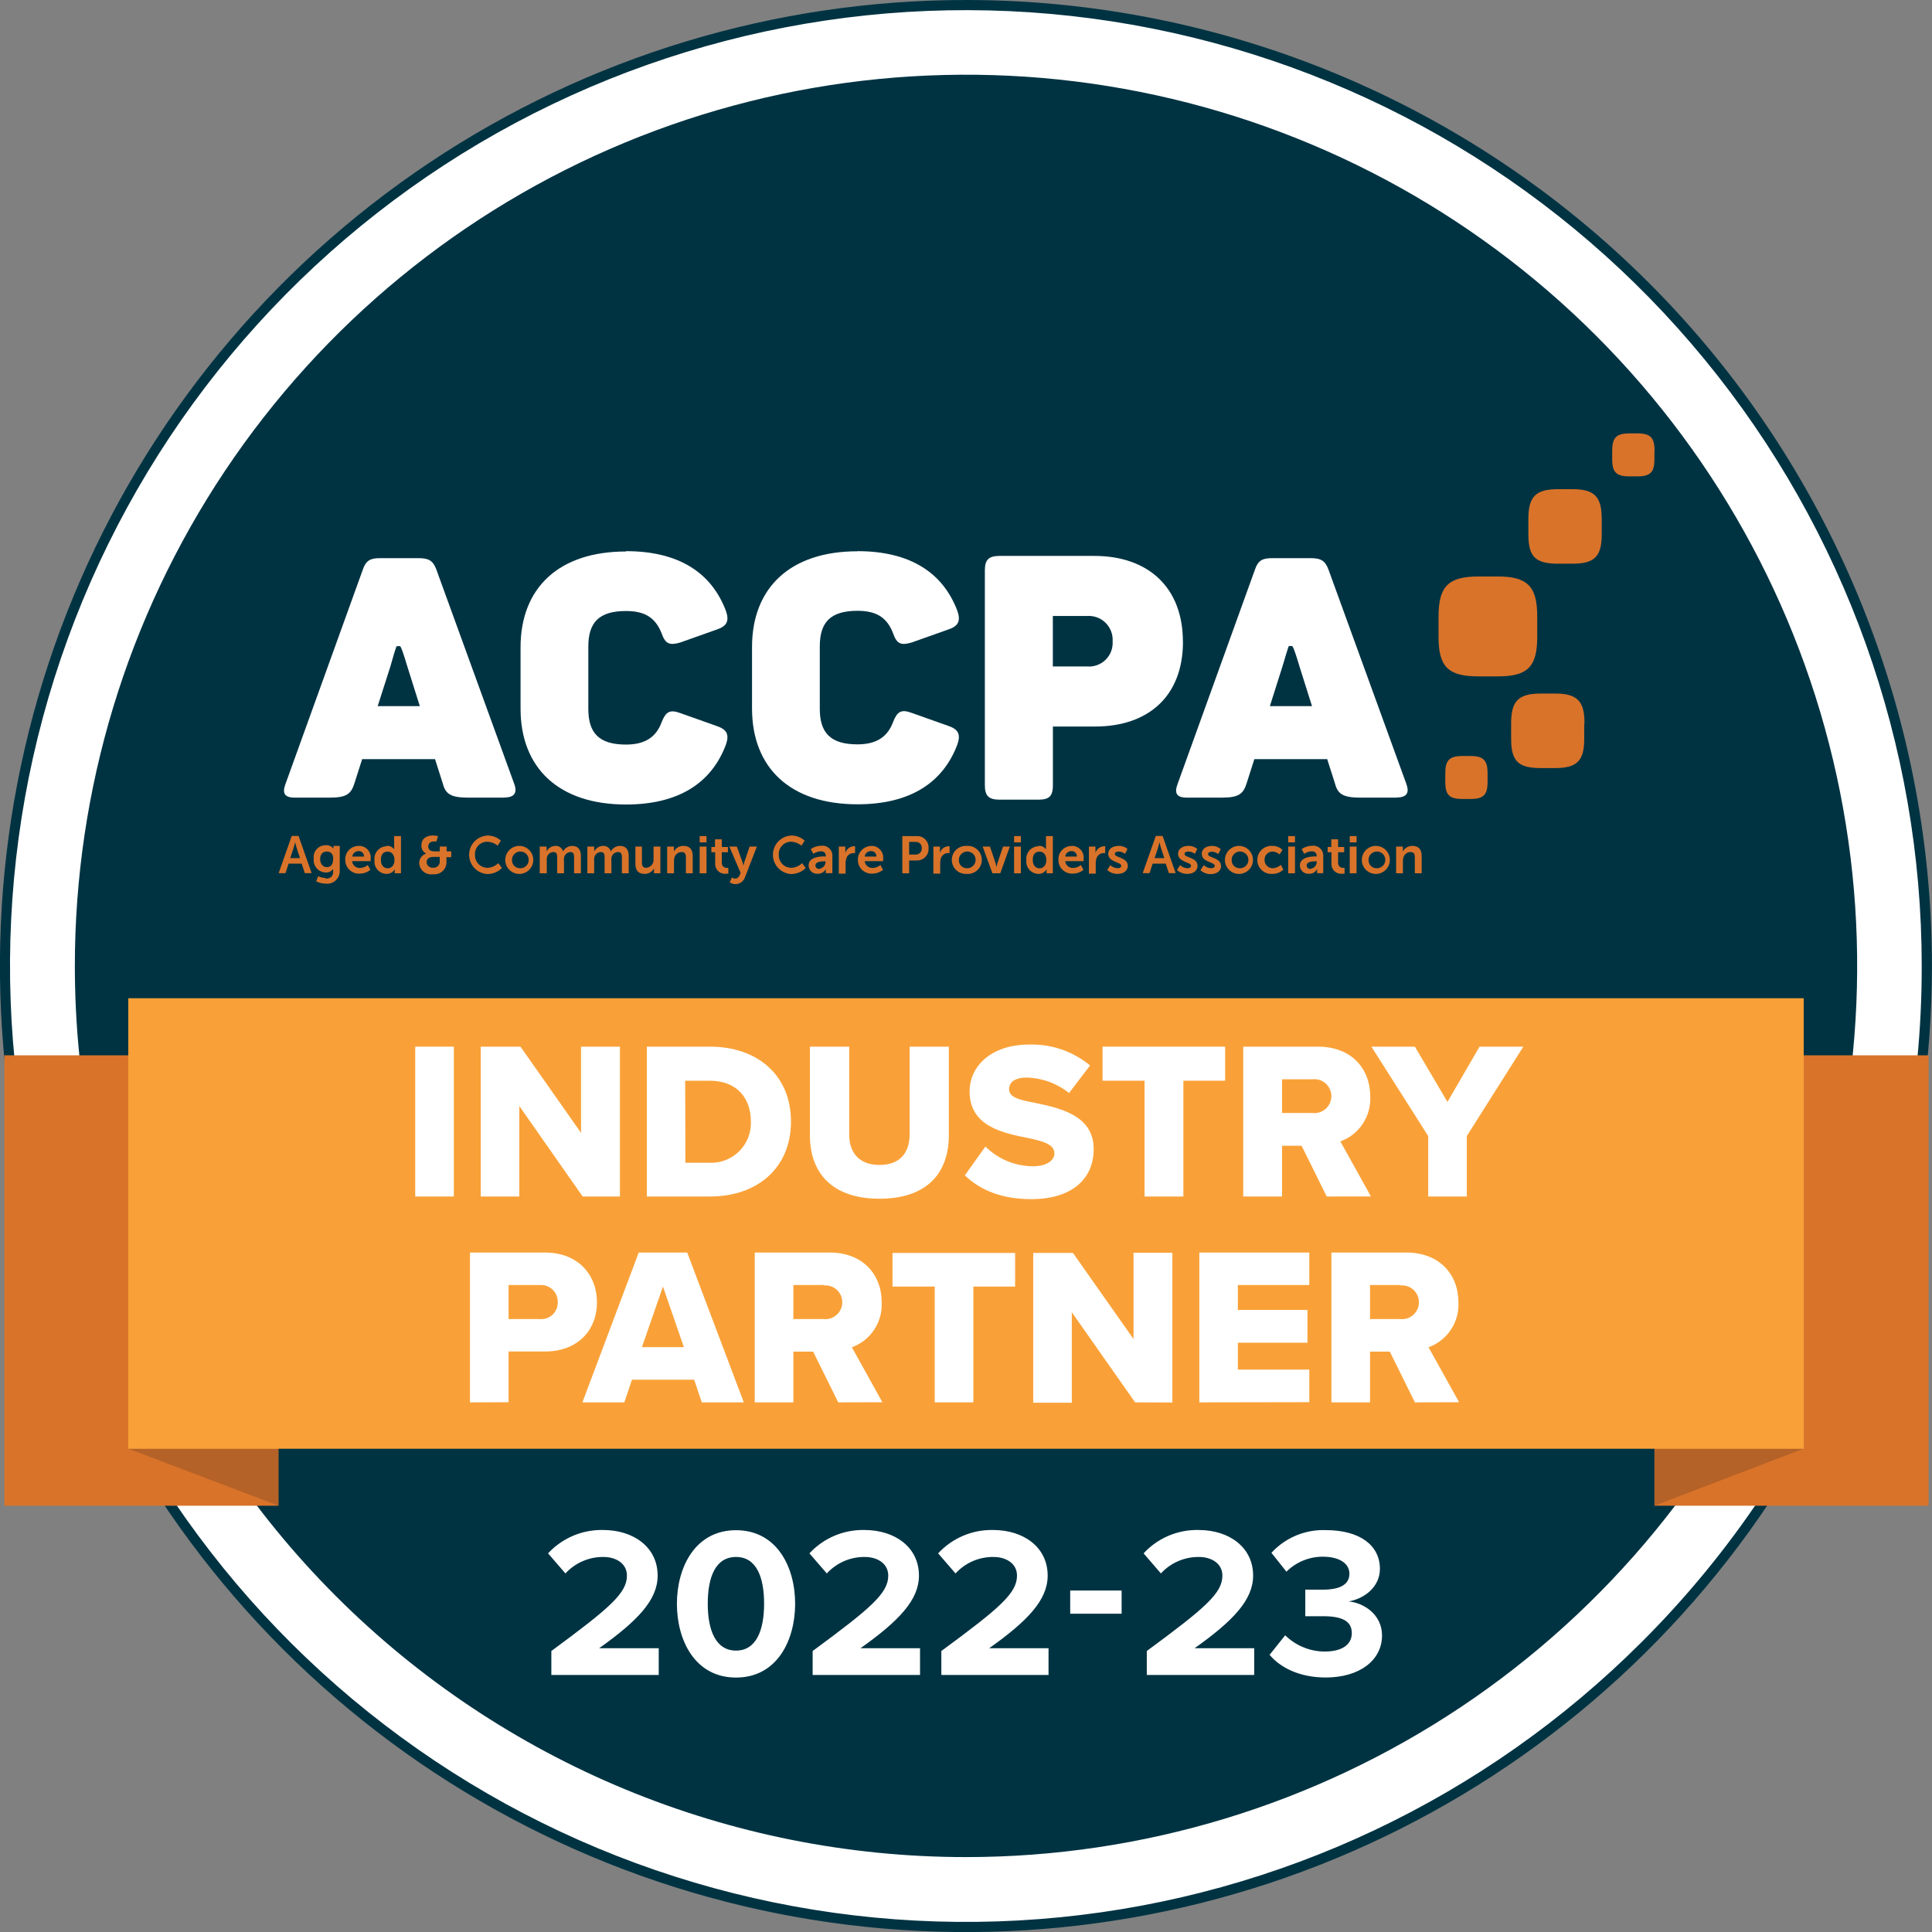 <svg width="93" height="93" viewBox="0 0 93 93" fill="none" xmlns="http://www.w3.org/2000/svg">
<rect x="0" y="0" width="93" height="93" fill="#808080" stroke="none"/>
<path d="M46.5 92.757C55.648 92.757 64.591 90.045 72.198 84.962C79.804 79.879 85.733 72.655 89.234 64.203C92.734 55.751 93.65 46.45 91.866 37.478C90.081 28.505 85.676 20.263 79.207 13.794C72.738 7.325 64.496 2.919 55.524 1.135C46.551 -0.65 37.251 0.266 28.799 3.767C20.348 7.268 13.124 13.197 8.041 20.803C2.959 28.41 0.246 37.353 0.246 46.502C0.246 52.576 1.442 58.591 3.766 64.204C6.09 69.816 9.497 74.915 13.793 79.21C18.088 83.506 23.187 86.913 28.799 89.237C34.411 91.562 40.426 92.758 46.5 92.757Z" fill="white"/>
<path d="M46.5 1.15606e-07C37.303 -0.001 28.312 2.726 20.665 7.835C13.018 12.945 7.057 20.207 3.537 28.704C0.017 37.201 -0.904 46.551 0.89 55.572C2.684 64.592 7.112 72.878 13.615 79.382C20.118 85.886 28.404 90.315 37.424 92.109C46.444 93.904 55.794 92.983 64.291 89.464C72.788 85.944 80.05 79.984 85.16 72.337C90.269 64.69 92.997 55.699 92.997 46.502C92.997 34.169 88.098 22.342 79.378 13.621C70.659 4.901 58.832 0.001 46.5 1.15606e-07ZM79.032 79.035C71.505 86.563 61.601 91.249 51.008 92.293C40.414 93.338 29.785 90.676 20.934 84.763C12.082 78.849 5.555 70.049 2.464 59.862C-0.627 49.675 -0.09 38.731 3.983 28.896C8.056 19.06 15.414 10.942 24.802 5.923C34.19 0.904 45.028 -0.704 55.468 1.373C65.909 3.449 75.307 9.082 82.06 17.311C88.814 25.54 92.505 35.856 92.505 46.502C92.513 52.545 91.327 58.53 89.015 64.113C86.703 69.696 83.31 74.767 79.032 79.035Z" fill="#003342"/>
<path d="M46.5 89.394C54.985 89.394 63.279 86.878 70.334 82.164C77.388 77.45 82.886 70.749 86.133 62.91C89.38 55.071 90.229 46.445 88.573 38.123C86.917 29.802 82.831 22.158 76.831 16.159C70.831 10.159 63.187 6.074 54.865 4.42C46.544 2.765 37.918 3.616 30.08 6.864C22.241 10.111 15.542 15.611 10.829 22.666C6.117 29.722 3.602 38.017 3.603 46.502C3.605 57.878 8.125 68.788 16.17 76.832C24.214 84.875 35.124 89.394 46.5 89.394Z" fill="#003342"/>
<path d="M24.288 38.395H22.534C21.688 38.395 21.445 38.214 21.314 37.713L20.941 36.542H17.433L17.059 37.713C16.899 38.214 16.686 38.395 15.873 38.395H14.181C13.68 38.395 13.581 38.165 13.742 37.739L17.459 27.435C17.62 26.963 17.833 26.868 18.305 26.868H20.154C20.626 26.868 20.839 26.98 21 27.403L24.753 37.732C24.914 38.172 24.753 38.388 24.281 38.388M19.252 31.104H19.098C19.098 31.104 19.098 30.986 18.79 32.087L18.18 33.992H20.209L19.61 32.09C19.282 30.986 19.252 31.107 19.252 31.107" fill="white"/>
<path d="M71.607 37.218V37.647C71.607 38.26 71.407 38.46 70.791 38.46H70.394C69.768 38.46 69.571 38.26 69.571 37.647V37.218C69.571 36.601 69.768 36.392 70.394 36.392H70.791C71.407 36.392 71.607 36.601 71.607 37.218Z" fill="#D9732A"/>
<path d="M79.638 21.689V22.115C79.638 22.731 79.438 22.931 78.822 22.931H78.432C77.806 22.931 77.606 22.731 77.606 22.115V21.689C77.606 21.073 77.806 20.863 78.432 20.863H78.829C79.445 20.863 79.645 21.073 79.645 21.689" fill="#D9732A"/>
<path d="M76.259 34.818V35.559C76.259 36.628 75.914 36.972 74.846 36.972H74.171C73.085 36.972 72.741 36.644 72.741 35.559V34.818C72.741 33.749 73.085 33.386 74.171 33.386H74.859C75.927 33.386 76.272 33.749 76.272 34.818" fill="#D9732A"/>
<path d="M77.101 24.98V25.721C77.101 26.79 76.757 27.134 75.689 27.134H75.003C73.915 27.134 73.571 26.806 73.571 25.721V24.98C73.571 23.911 73.915 23.547 75.003 23.547H75.689C76.757 23.547 77.101 23.911 77.101 24.98Z" fill="#D9732A"/>
<path d="M73.997 29.675V30.658C73.997 32.097 73.535 32.559 72.099 32.559H71.171C69.709 32.559 69.247 32.097 69.247 30.658V29.675C69.247 28.235 69.709 27.75 71.171 27.75H72.099C73.535 27.75 73.997 28.235 73.997 29.675Z" fill="#D9732A"/>
<path d="M30.133 26.531C32.673 26.531 34.253 27.567 34.945 29.412C35.112 29.891 34.994 30.14 34.502 30.304L32.739 30.93C32.227 31.078 32.027 30.996 31.847 30.484C31.552 29.743 31.057 29.412 30.133 29.412C28.821 29.412 28.32 29.973 28.32 31.127V34.126C28.32 35.28 28.831 35.841 30.133 35.841C31.057 35.841 31.585 35.477 31.847 34.769C32.047 34.257 32.244 34.143 32.739 34.323L34.502 34.949C34.994 35.116 35.112 35.362 34.945 35.841C34.253 37.686 32.673 38.726 30.133 38.726C26.887 38.726 25.058 36.962 25.058 34.11V31.16C25.058 28.311 26.887 26.547 30.133 26.547V26.531Z" fill="white"/>
<path d="M41.275 26.531C43.812 26.531 45.395 27.567 46.087 29.412C46.251 29.891 46.136 30.14 45.641 30.304L43.877 30.93C43.366 31.078 43.169 30.996 42.989 30.484C42.701 29.73 42.196 29.402 41.275 29.402C39.964 29.402 39.462 29.963 39.462 31.117V34.117C39.462 35.27 39.973 35.831 41.275 35.831C42.196 35.831 42.724 35.467 42.989 34.759C43.186 34.248 43.383 34.133 43.877 34.313L45.641 34.939C46.136 35.106 46.251 35.352 46.087 35.831C45.395 37.677 43.812 38.716 41.275 38.716C38.029 38.716 36.2 36.952 36.2 34.1V31.15C36.2 28.301 38.029 26.537 41.275 26.537V26.531Z" fill="white"/>
<path d="M67.234 38.395H65.48C64.635 38.395 64.392 38.214 64.261 37.713L63.887 36.542H60.38L60.006 37.713C59.845 38.214 59.632 38.395 58.819 38.395H57.124C56.623 38.395 56.525 38.165 56.685 37.739L60.403 27.435C60.563 26.963 60.776 26.868 61.248 26.868H63.097C63.569 26.868 63.782 26.98 63.943 27.403L67.696 37.732C67.857 38.172 67.713 38.388 67.224 38.388M62.189 31.097H62.042C62.042 31.097 62.058 30.979 61.733 32.081L61.127 33.992H63.156L62.556 32.09C62.228 30.986 62.199 31.107 62.199 31.107" fill="white"/>
<path d="M53.558 30.874C53.569 30.709 53.544 30.544 53.485 30.39C53.427 30.235 53.336 30.096 53.218 29.98C53.1 29.863 52.959 29.774 52.804 29.718C52.649 29.661 52.483 29.639 52.319 29.651H50.68V32.081H52.319C52.483 32.096 52.648 32.075 52.802 32.02C52.957 31.965 53.099 31.878 53.216 31.763C53.334 31.648 53.426 31.509 53.485 31.356C53.544 31.203 53.569 31.038 53.558 30.874ZM56.944 30.891C56.944 33.513 55.276 34.972 52.715 34.972H50.683V37.798C50.683 38.313 50.516 38.493 49.988 38.493H48.12C47.592 38.493 47.408 38.313 47.408 37.798V27.455C47.408 26.944 47.592 26.76 48.12 26.76H52.679C55.259 26.76 56.941 28.265 56.941 30.891H56.944Z" fill="white"/>
<path d="M14.204 40.548C14.204 40.548 14.165 40.725 14.129 40.827L13.971 41.306H14.44L14.283 40.827C14.25 40.725 14.211 40.548 14.211 40.548H14.204ZM14.532 41.571H13.893L13.742 42.03H13.414L14.043 40.24H14.371L15.001 42.03H14.673L14.522 41.571H14.532Z" fill="#D9732A"/>
<path d="M16.043 41.365C16.043 41.07 15.902 40.991 15.716 40.991C15.529 40.991 15.411 41.135 15.411 41.352C15.411 41.568 15.529 41.742 15.739 41.742C15.893 41.742 16.034 41.653 16.034 41.365H16.043ZM15.673 42.296C15.87 42.296 16.037 42.211 16.037 41.968V41.892C16.035 41.87 16.035 41.847 16.037 41.824C15.998 41.882 15.945 41.929 15.882 41.959C15.819 41.99 15.749 42.003 15.68 41.997C15.597 41.996 15.516 41.978 15.442 41.943C15.367 41.909 15.3 41.859 15.246 41.797C15.192 41.736 15.151 41.663 15.126 41.585C15.101 41.506 15.093 41.423 15.103 41.342C15.091 41.26 15.097 41.177 15.12 41.098C15.143 41.019 15.183 40.946 15.238 40.883C15.292 40.821 15.359 40.771 15.434 40.737C15.509 40.703 15.591 40.686 15.673 40.686C15.745 40.68 15.817 40.692 15.884 40.72C15.95 40.749 16.008 40.794 16.053 40.85C16.052 40.839 16.052 40.828 16.053 40.817V40.719H16.355V41.925C16.356 42.012 16.338 42.097 16.304 42.176C16.269 42.255 16.218 42.326 16.154 42.384C16.09 42.442 16.014 42.485 15.931 42.511C15.849 42.537 15.762 42.545 15.676 42.535C15.518 42.534 15.362 42.496 15.221 42.424L15.316 42.178C15.426 42.232 15.547 42.261 15.67 42.263L15.673 42.296Z" fill="#D9732A"/>
<path d="M17.522 41.233C17.524 41.199 17.519 41.164 17.507 41.132C17.495 41.099 17.477 41.069 17.453 41.044C17.429 41.019 17.4 40.999 17.367 40.986C17.335 40.973 17.301 40.967 17.266 40.968C17.191 40.966 17.118 40.992 17.061 41.041C17.004 41.09 16.967 41.159 16.958 41.233H17.522ZM17.273 40.719C17.352 40.717 17.431 40.731 17.504 40.762C17.577 40.792 17.643 40.838 17.697 40.896C17.751 40.954 17.792 41.023 17.817 41.098C17.842 41.173 17.851 41.253 17.843 41.332C17.843 41.368 17.843 41.453 17.843 41.453H16.948C16.957 41.547 17.003 41.634 17.075 41.695C17.147 41.757 17.241 41.787 17.335 41.781C17.47 41.775 17.6 41.725 17.705 41.64L17.83 41.869C17.684 41.989 17.501 42.054 17.312 42.053C17.223 42.058 17.134 42.045 17.05 42.014C16.966 41.983 16.89 41.935 16.825 41.874C16.76 41.813 16.709 41.739 16.674 41.657C16.638 41.575 16.62 41.486 16.62 41.397C16.615 41.309 16.628 41.22 16.659 41.137C16.689 41.054 16.737 40.978 16.799 40.915C16.86 40.851 16.935 40.801 17.017 40.768C17.099 40.735 17.187 40.719 17.276 40.722L17.273 40.719Z" fill="#D9732A"/>
<path d="M18.662 41.797C18.829 41.797 18.99 41.676 18.99 41.391C18.99 41.191 18.882 40.994 18.662 40.994C18.443 40.994 18.334 41.139 18.334 41.394C18.334 41.65 18.469 41.797 18.662 41.797ZM18.603 40.719C18.674 40.711 18.745 40.722 18.811 40.751C18.876 40.78 18.932 40.825 18.974 40.883V40.247H19.302V42.037H19V41.932C18.998 41.904 18.998 41.875 19 41.847C18.959 41.916 18.9 41.974 18.829 42.012C18.758 42.051 18.677 42.07 18.597 42.066C18.515 42.063 18.435 42.044 18.361 42.009C18.288 41.974 18.222 41.924 18.169 41.863C18.115 41.801 18.075 41.729 18.05 41.651C18.026 41.574 18.018 41.492 18.026 41.411C18.016 41.327 18.024 41.243 18.048 41.162C18.073 41.082 18.114 41.008 18.169 40.944C18.224 40.88 18.291 40.829 18.367 40.793C18.443 40.757 18.526 40.737 18.61 40.735L18.603 40.719Z" fill="#D9732A"/>
<path d="M20.839 41.768C20.884 41.774 20.929 41.769 20.971 41.755C21.014 41.741 21.052 41.717 21.084 41.685C21.116 41.653 21.14 41.615 21.154 41.572C21.169 41.53 21.173 41.484 21.167 41.44V41.247H20.862C20.665 41.247 20.534 41.335 20.534 41.509C20.537 41.546 20.547 41.583 20.564 41.617C20.581 41.65 20.604 41.68 20.633 41.704C20.662 41.728 20.695 41.746 20.731 41.757C20.767 41.768 20.805 41.772 20.842 41.768H20.839ZM20.511 41.083C20.439 41.047 20.378 40.991 20.338 40.92C20.298 40.85 20.279 40.77 20.285 40.689C20.285 40.361 20.538 40.217 20.849 40.217C20.929 40.219 21.008 40.23 21.085 40.25L21.006 40.506C20.967 40.502 20.928 40.502 20.888 40.506C20.854 40.501 20.819 40.504 20.786 40.514C20.753 40.523 20.723 40.54 20.696 40.563C20.67 40.586 20.649 40.614 20.635 40.645C20.621 40.676 20.613 40.711 20.613 40.745C20.613 40.847 20.669 40.981 20.885 40.981H21.17V40.748H21.498V40.981H21.721V41.263H21.491V41.476C21.495 41.561 21.481 41.646 21.449 41.725C21.416 41.803 21.367 41.874 21.305 41.932C21.242 41.99 21.168 42.033 21.087 42.059C21.006 42.085 20.92 42.093 20.836 42.083C20.757 42.095 20.676 42.09 20.599 42.069C20.522 42.048 20.45 42.011 20.388 41.96C20.326 41.909 20.276 41.846 20.24 41.775C20.204 41.703 20.184 41.625 20.18 41.545C20.179 41.448 20.207 41.353 20.262 41.274C20.317 41.194 20.395 41.133 20.485 41.099L20.511 41.083Z" fill="#D9732A"/>
<path d="M23.455 40.221C23.697 40.214 23.933 40.302 24.111 40.466L23.953 40.709C23.817 40.591 23.645 40.524 23.465 40.519C23.384 40.517 23.304 40.531 23.229 40.561C23.154 40.592 23.086 40.637 23.029 40.695C22.973 40.753 22.929 40.822 22.901 40.898C22.873 40.974 22.86 41.054 22.865 41.135C22.86 41.217 22.872 41.3 22.9 41.377C22.928 41.455 22.972 41.525 23.028 41.585C23.085 41.645 23.153 41.693 23.229 41.725C23.304 41.758 23.386 41.775 23.468 41.774C23.663 41.767 23.848 41.686 23.986 41.548L24.16 41.784C24.067 41.877 23.958 41.95 23.837 41.999C23.715 42.049 23.586 42.074 23.455 42.073C23.219 42.059 22.997 41.955 22.835 41.783C22.673 41.611 22.582 41.383 22.582 41.147C22.582 40.91 22.673 40.683 22.835 40.51C22.997 40.338 23.219 40.235 23.455 40.221Z" fill="#D9732A"/>
<path d="M25.028 41.794C25.109 41.798 25.189 41.778 25.258 41.736C25.327 41.694 25.381 41.632 25.415 41.559C25.448 41.485 25.459 41.403 25.445 41.324C25.432 41.244 25.395 41.171 25.339 41.112C25.283 41.054 25.211 41.014 25.132 40.997C25.053 40.98 24.971 40.987 24.896 41.018C24.822 41.048 24.758 41.1 24.713 41.167C24.668 41.234 24.644 41.313 24.645 41.394C24.642 41.446 24.65 41.498 24.668 41.547C24.686 41.595 24.714 41.64 24.75 41.677C24.786 41.715 24.829 41.744 24.877 41.764C24.925 41.785 24.977 41.795 25.028 41.794ZM25.028 40.719C25.16 40.725 25.288 40.77 25.394 40.848C25.501 40.926 25.582 41.034 25.628 41.158C25.674 41.282 25.683 41.416 25.654 41.545C25.624 41.674 25.557 41.791 25.462 41.882C25.366 41.973 25.246 42.035 25.116 42.058C24.986 42.081 24.852 42.066 24.73 42.014C24.609 41.962 24.505 41.876 24.432 41.766C24.359 41.656 24.32 41.526 24.32 41.394C24.321 41.303 24.34 41.212 24.376 41.129C24.412 41.045 24.464 40.969 24.531 40.906C24.597 40.843 24.675 40.794 24.76 40.761C24.846 40.729 24.937 40.715 25.028 40.719Z" fill="#D9732A"/>
<path d="M25.982 40.752H26.31V40.899C26.312 40.929 26.312 40.958 26.31 40.988C26.349 40.909 26.408 40.843 26.481 40.796C26.555 40.748 26.639 40.722 26.727 40.719C26.811 40.712 26.895 40.734 26.964 40.783C27.033 40.831 27.082 40.903 27.104 40.984C27.146 40.905 27.209 40.839 27.285 40.792C27.362 40.745 27.45 40.72 27.54 40.719C27.808 40.719 27.962 40.873 27.962 41.211V42.037H27.635V41.27C27.635 41.122 27.608 41.014 27.458 41.014C27.38 41.018 27.306 41.05 27.25 41.103C27.194 41.157 27.158 41.228 27.149 41.306C27.142 41.361 27.142 41.417 27.149 41.473V42.037H26.822V41.27C26.822 41.132 26.799 41.014 26.648 41.014C26.566 41.014 26.488 41.044 26.427 41.098C26.366 41.153 26.328 41.228 26.32 41.309C26.313 41.363 26.313 41.419 26.32 41.473V42.037H25.982V40.752Z" fill="#D9732A"/>
<path d="M28.294 40.752H28.605V40.899C28.605 40.948 28.605 40.988 28.605 40.988C28.644 40.909 28.703 40.842 28.777 40.795C28.851 40.748 28.937 40.721 29.025 40.719C29.109 40.712 29.192 40.735 29.261 40.784C29.33 40.832 29.38 40.903 29.402 40.984C29.444 40.905 29.508 40.838 29.585 40.792C29.662 40.745 29.751 40.72 29.841 40.719C30.11 40.719 30.264 40.873 30.264 41.211V42.037H29.936V41.27C29.936 41.122 29.906 41.014 29.759 41.014C29.678 41.014 29.599 41.043 29.539 41.097C29.478 41.151 29.44 41.225 29.431 41.306C29.424 41.361 29.424 41.417 29.431 41.473V42.037H29.103V41.27C29.103 41.132 29.08 41.014 28.93 41.014C28.848 41.014 28.769 41.044 28.709 41.098C28.648 41.153 28.61 41.228 28.602 41.309C28.595 41.363 28.595 41.419 28.602 41.473V42.037H28.274V40.752H28.294Z" fill="#D9732A"/>
<path d="M30.572 40.752H30.9V41.512C30.9 41.67 30.942 41.775 31.1 41.775C31.152 41.771 31.204 41.757 31.251 41.734C31.298 41.71 31.34 41.677 31.373 41.636C31.407 41.596 31.432 41.548 31.447 41.498C31.462 41.447 31.466 41.394 31.46 41.342V40.752H31.788V42.037H31.48V41.889C31.48 41.84 31.48 41.801 31.48 41.801C31.437 41.882 31.373 41.949 31.294 41.996C31.216 42.043 31.125 42.067 31.034 42.066C30.759 42.066 30.585 41.929 30.585 41.578V40.752H30.572Z" fill="#D9732A"/>
<path d="M32.132 40.752H32.44V40.899C32.44 40.948 32.44 40.988 32.44 40.988C32.484 40.904 32.55 40.835 32.631 40.788C32.712 40.74 32.805 40.716 32.899 40.719C33.184 40.719 33.345 40.87 33.345 41.211V42.037H33.017V41.276C33.017 41.119 32.978 41.014 32.814 41.014C32.735 41.013 32.658 41.039 32.596 41.086C32.533 41.133 32.487 41.2 32.467 41.276C32.45 41.332 32.443 41.389 32.444 41.447V42.037H32.116V40.752H32.132Z" fill="#D9732A"/>
<path d="M33.68 40.752H34.008V42.037H33.68V40.752ZM33.68 40.247H34.008V40.548H33.68V40.263V40.247Z" fill="#D9732A"/>
<path d="M34.41 41.024H34.243V40.771H34.417V40.401H34.745V40.771H35.04V41.024H34.745V41.532C34.743 41.565 34.748 41.599 34.76 41.63C34.772 41.662 34.791 41.69 34.816 41.713C34.84 41.736 34.869 41.754 34.901 41.764C34.933 41.775 34.967 41.778 35 41.775C35.02 41.777 35.04 41.777 35.059 41.775V42.056C35.027 42.059 34.994 42.059 34.961 42.056C34.893 42.066 34.823 42.061 34.757 42.04C34.692 42.02 34.631 41.986 34.58 41.939C34.529 41.893 34.489 41.836 34.462 41.772C34.436 41.709 34.424 41.64 34.427 41.571V41.03L34.41 41.024Z" fill="#D9732A"/>
<path d="M35.237 42.243C35.279 42.273 35.329 42.292 35.381 42.296C35.43 42.294 35.478 42.277 35.518 42.248C35.557 42.219 35.587 42.178 35.604 42.132L35.65 42.017L35.109 40.752H35.469L35.738 41.493C35.758 41.55 35.775 41.608 35.788 41.666C35.799 41.609 35.813 41.552 35.83 41.496L36.083 40.752H36.433L35.86 42.23C35.827 42.327 35.764 42.411 35.68 42.47C35.597 42.529 35.496 42.56 35.394 42.558C35.299 42.557 35.207 42.527 35.129 42.473L35.233 42.233L35.237 42.243Z" fill="#D9732A"/>
<path d="M38.079 40.221C38.321 40.214 38.556 40.302 38.734 40.466L38.577 40.709C38.441 40.591 38.268 40.524 38.089 40.519C38.008 40.517 37.927 40.531 37.852 40.561C37.777 40.592 37.709 40.637 37.653 40.695C37.597 40.753 37.553 40.822 37.525 40.898C37.496 40.974 37.484 41.054 37.489 41.135C37.484 41.217 37.496 41.3 37.524 41.377C37.552 41.455 37.596 41.525 37.652 41.585C37.709 41.645 37.777 41.693 37.852 41.725C37.928 41.758 38.009 41.775 38.092 41.774C38.287 41.767 38.472 41.686 38.61 41.548L38.783 41.784C38.691 41.877 38.581 41.95 38.46 41.999C38.339 42.049 38.209 42.074 38.079 42.073C37.843 42.059 37.621 41.955 37.459 41.783C37.296 41.611 37.206 41.383 37.206 41.147C37.206 40.91 37.296 40.683 37.459 40.51C37.621 40.338 37.843 40.235 38.079 40.221Z" fill="#D9732A"/>
<path d="M39.446 41.817C39.526 41.808 39.6 41.77 39.654 41.709C39.708 41.648 39.738 41.57 39.737 41.489V41.46H39.682C39.518 41.46 39.252 41.483 39.252 41.66C39.252 41.684 39.258 41.708 39.268 41.73C39.278 41.752 39.293 41.771 39.311 41.787C39.329 41.803 39.351 41.814 39.374 41.821C39.397 41.828 39.422 41.83 39.446 41.827V41.817ZM39.691 41.23H39.75V41.204C39.75 41.037 39.645 40.978 39.505 40.978C39.377 40.985 39.255 41.028 39.151 41.102L39.029 40.873C39.177 40.768 39.353 40.712 39.534 40.712C39.605 40.704 39.676 40.711 39.743 40.733C39.811 40.756 39.872 40.793 39.923 40.843C39.975 40.892 40.014 40.952 40.039 41.018C40.064 41.085 40.074 41.156 40.068 41.227V42.03H39.75V41.925C39.748 41.895 39.748 41.864 39.75 41.833C39.714 41.905 39.658 41.964 39.589 42.004C39.52 42.044 39.44 42.064 39.36 42.059C39.305 42.064 39.249 42.057 39.197 42.039C39.144 42.021 39.096 41.992 39.055 41.955C39.014 41.917 38.981 41.872 38.959 41.821C38.936 41.77 38.925 41.715 38.924 41.66C38.924 41.25 39.475 41.224 39.685 41.224L39.691 41.23Z" fill="#D9732A"/>
<path d="M40.386 40.752H40.691V40.971C40.691 41.021 40.691 41.063 40.691 41.063C40.716 40.972 40.769 40.892 40.843 40.833C40.916 40.774 41.007 40.74 41.101 40.735H41.16V41.063C41.135 41.061 41.11 41.061 41.084 41.063C41.004 41.063 40.926 41.09 40.862 41.139C40.799 41.188 40.754 41.257 40.734 41.335C40.713 41.403 40.703 41.474 40.704 41.545V42.053H40.377V40.768L40.386 40.752Z" fill="#D9732A"/>
<path d="M42.186 41.233C42.189 41.199 42.185 41.164 42.173 41.131C42.161 41.098 42.143 41.068 42.118 41.043C42.094 41.018 42.065 40.998 42.033 40.985C42 40.972 41.965 40.966 41.931 40.968C41.855 40.966 41.782 40.992 41.725 41.041C41.668 41.09 41.632 41.159 41.623 41.233H42.186ZM41.941 40.719C42.02 40.717 42.099 40.731 42.172 40.762C42.245 40.792 42.31 40.838 42.364 40.896C42.418 40.954 42.459 41.023 42.485 41.098C42.51 41.173 42.519 41.253 42.511 41.332C42.511 41.368 42.511 41.453 42.511 41.453H41.623C41.633 41.547 41.678 41.633 41.75 41.694C41.822 41.755 41.915 41.786 42.009 41.781C42.145 41.775 42.275 41.725 42.38 41.64L42.504 41.869C42.358 41.989 42.175 42.054 41.986 42.053C41.897 42.058 41.808 42.045 41.724 42.014C41.641 41.983 41.564 41.935 41.499 41.874C41.435 41.813 41.383 41.739 41.348 41.657C41.313 41.575 41.295 41.486 41.295 41.397C41.292 41.31 41.307 41.222 41.339 41.14C41.371 41.059 41.419 40.984 41.48 40.921C41.541 40.858 41.614 40.808 41.695 40.774C41.776 40.74 41.863 40.722 41.95 40.722L41.941 40.719Z" fill="#D9732A"/>
<path d="M44.068 41.135C44.109 41.138 44.15 41.132 44.188 41.118C44.227 41.103 44.261 41.081 44.29 41.051C44.319 41.022 44.341 40.987 44.355 40.948C44.368 40.909 44.373 40.868 44.369 40.827C44.373 40.787 44.367 40.747 44.354 40.709C44.34 40.672 44.319 40.637 44.291 40.609C44.263 40.58 44.229 40.558 44.192 40.544C44.154 40.529 44.114 40.523 44.074 40.526H43.763V41.135H44.068ZM43.438 40.247H44.13C44.206 40.243 44.283 40.256 44.354 40.284C44.425 40.312 44.49 40.355 44.543 40.41C44.597 40.465 44.638 40.53 44.665 40.602C44.691 40.674 44.702 40.751 44.697 40.827C44.703 40.904 44.692 40.982 44.666 41.054C44.64 41.127 44.598 41.194 44.545 41.249C44.492 41.305 44.427 41.349 44.356 41.379C44.284 41.408 44.207 41.422 44.13 41.42H43.763V42.037H43.435V40.247H43.438Z" fill="#D9732A"/>
<path d="M44.937 40.752H45.245V40.971C45.247 41.002 45.247 41.032 45.245 41.063C45.269 40.972 45.321 40.891 45.394 40.832C45.467 40.773 45.557 40.739 45.651 40.735C45.671 40.733 45.691 40.733 45.71 40.735V41.063C45.685 41.061 45.66 41.061 45.635 41.063C45.554 41.063 45.476 41.089 45.413 41.139C45.349 41.188 45.304 41.257 45.284 41.335C45.265 41.403 45.256 41.474 45.258 41.545V42.053H44.93V40.768L44.937 40.752Z" fill="#D9732A"/>
<path d="M46.54 41.794C46.62 41.798 46.7 41.778 46.769 41.736C46.838 41.694 46.893 41.632 46.926 41.559C46.96 41.485 46.97 41.403 46.957 41.324C46.943 41.244 46.906 41.171 46.85 41.112C46.794 41.054 46.722 41.014 46.644 40.997C46.565 40.98 46.482 40.987 46.408 41.018C46.333 41.048 46.269 41.1 46.224 41.167C46.179 41.234 46.156 41.313 46.156 41.394C46.154 41.446 46.161 41.498 46.179 41.547C46.198 41.595 46.225 41.64 46.261 41.677C46.297 41.715 46.341 41.744 46.389 41.764C46.436 41.785 46.488 41.795 46.54 41.794ZM46.54 40.719C46.632 40.712 46.725 40.725 46.812 40.756C46.9 40.787 46.98 40.836 47.047 40.899C47.115 40.962 47.169 41.038 47.206 41.123C47.243 41.208 47.262 41.3 47.262 41.393C47.262 41.485 47.243 41.577 47.206 41.662C47.169 41.747 47.115 41.823 47.047 41.886C46.98 41.95 46.9 41.998 46.812 42.029C46.725 42.06 46.632 42.073 46.54 42.066C46.447 42.073 46.355 42.06 46.267 42.029C46.18 41.998 46.1 41.95 46.032 41.886C45.964 41.823 45.91 41.747 45.873 41.662C45.836 41.577 45.817 41.485 45.817 41.393C45.817 41.3 45.836 41.208 45.873 41.123C45.91 41.038 45.964 40.962 46.032 40.899C46.1 40.836 46.18 40.787 46.267 40.756C46.355 40.725 46.447 40.712 46.54 40.719Z" fill="#D9732A"/>
<path d="M47.326 40.752H47.654L47.923 41.548C47.949 41.624 47.965 41.742 47.969 41.742C47.969 41.742 47.992 41.624 48.015 41.548L48.283 40.752H48.611L48.149 42.037H47.772L47.303 40.752H47.326Z" fill="#D9732A"/>
<path d="M48.815 40.752H49.142V42.037H48.815V40.752ZM48.815 40.247H49.142V40.548H48.815V40.263V40.247Z" fill="#D9732A"/>
<path d="M50.041 41.797C50.208 41.797 50.368 41.676 50.368 41.391C50.368 41.191 50.264 40.994 50.041 40.994C49.818 40.994 49.713 41.139 49.713 41.394C49.713 41.65 49.844 41.797 50.041 41.797ZM49.982 40.719C50.052 40.711 50.124 40.722 50.189 40.751C50.254 40.78 50.31 40.825 50.352 40.883C50.352 40.883 50.352 40.85 50.352 40.811V40.247H50.68V42.037H50.378V41.932C50.376 41.904 50.376 41.875 50.378 41.847C50.337 41.916 50.278 41.974 50.207 42.012C50.136 42.051 50.056 42.07 49.975 42.066C49.894 42.063 49.814 42.044 49.74 42.009C49.666 41.974 49.601 41.924 49.547 41.863C49.494 41.801 49.453 41.729 49.429 41.651C49.404 41.574 49.396 41.492 49.405 41.411C49.395 41.327 49.402 41.243 49.427 41.162C49.451 41.082 49.492 41.008 49.547 40.944C49.602 40.88 49.67 40.829 49.746 40.793C49.822 40.757 49.904 40.737 49.988 40.735L49.982 40.719Z" fill="#D9732A"/>
<path d="M51.837 41.233C51.84 41.199 51.835 41.164 51.824 41.132C51.812 41.099 51.794 41.069 51.77 41.044C51.746 41.019 51.717 40.999 51.685 40.986C51.653 40.973 51.619 40.967 51.584 40.968C51.509 40.965 51.435 40.991 51.378 41.04C51.321 41.089 51.285 41.158 51.276 41.233H51.837ZM51.591 40.719C51.67 40.717 51.749 40.731 51.822 40.762C51.895 40.792 51.961 40.838 52.015 40.896C52.069 40.954 52.11 41.023 52.135 41.098C52.16 41.173 52.169 41.253 52.161 41.332C52.161 41.368 52.161 41.453 52.161 41.453H51.276C51.285 41.547 51.331 41.633 51.402 41.694C51.474 41.755 51.566 41.786 51.66 41.781C51.795 41.775 51.925 41.725 52.03 41.64L52.155 41.869C52.009 41.989 51.826 42.054 51.637 42.053C51.548 42.057 51.459 42.044 51.376 42.013C51.293 41.982 51.216 41.934 51.152 41.873C51.088 41.812 51.036 41.738 51.001 41.656C50.966 41.574 50.948 41.486 50.949 41.397C50.943 41.309 50.956 41.22 50.987 41.137C51.017 41.054 51.065 40.978 51.127 40.915C51.189 40.851 51.263 40.801 51.345 40.768C51.427 40.735 51.516 40.719 51.604 40.722L51.591 40.719Z" fill="#D9732A"/>
<path d="M52.427 40.752H52.732V40.971C52.732 41.021 52.732 41.063 52.732 41.063C52.757 40.972 52.81 40.892 52.883 40.833C52.957 40.774 53.047 40.74 53.142 40.735H53.2V41.063C53.175 41.061 53.15 41.061 53.125 41.063C53.045 41.063 52.966 41.09 52.903 41.139C52.839 41.188 52.794 41.257 52.774 41.335C52.754 41.403 52.744 41.474 52.745 41.545V42.053H52.417V40.768L52.427 40.752Z" fill="#D9732A"/>
<path d="M53.453 41.653C53.549 41.74 53.674 41.79 53.804 41.794C53.895 41.794 53.974 41.755 53.974 41.679C53.974 41.486 53.348 41.512 53.348 41.099C53.348 40.86 53.564 40.719 53.84 40.719C53.998 40.71 54.153 40.763 54.272 40.866L54.154 41.102C54.062 41.027 53.946 40.988 53.827 40.991C53.745 40.991 53.663 41.027 53.663 41.109C53.663 41.289 54.289 41.266 54.289 41.683C54.289 41.896 54.102 42.066 53.797 42.066C53.613 42.07 53.435 42.003 53.299 41.879L53.443 41.653H53.453Z" fill="#D9732A"/>
<path d="M55.813 40.548C55.813 40.548 55.771 40.725 55.738 40.827L55.577 41.306H56.046L55.889 40.827C55.856 40.725 55.816 40.548 55.816 40.548H55.813ZM56.141 41.571H55.485L55.335 42.03H55.007L55.636 40.24H55.964L56.593 42.03H56.266L56.115 41.571H56.141Z" fill="#D9732A"/>
<path d="M56.813 41.653C56.91 41.74 57.034 41.79 57.164 41.794C57.256 41.794 57.334 41.755 57.334 41.679C57.334 41.486 56.708 41.512 56.708 41.099C56.708 40.86 56.925 40.719 57.2 40.719C57.358 40.71 57.513 40.763 57.633 40.866L57.515 41.102C57.423 41.026 57.306 40.987 57.187 40.991C57.102 40.991 57.02 41.027 57.02 41.109C57.02 41.289 57.646 41.266 57.646 41.683C57.646 41.896 57.459 42.066 57.154 42.066C56.97 42.069 56.792 42.002 56.656 41.879L56.8 41.653H56.813Z" fill="#D9732A"/>
<path d="M57.954 41.653C58.05 41.741 58.174 41.791 58.305 41.794C58.396 41.794 58.475 41.755 58.475 41.679C58.475 41.486 57.849 41.512 57.849 41.099C57.849 40.86 58.062 40.719 58.341 40.719C58.496 40.716 58.648 40.772 58.764 40.876L58.642 41.112C58.55 41.036 58.434 40.996 58.314 41.001C58.232 41.001 58.151 41.037 58.151 41.119C58.151 41.299 58.777 41.276 58.777 41.693C58.777 41.906 58.59 42.076 58.285 42.076C58.101 42.08 57.923 42.013 57.787 41.889L57.931 41.663L57.954 41.653Z" fill="#D9732A"/>
<path d="M59.672 41.794C59.752 41.798 59.832 41.778 59.901 41.736C59.97 41.694 60.025 41.632 60.058 41.559C60.092 41.485 60.102 41.403 60.089 41.324C60.075 41.244 60.038 41.171 59.982 41.112C59.926 41.054 59.854 41.014 59.775 40.997C59.696 40.98 59.614 40.987 59.539 41.018C59.465 41.048 59.401 41.1 59.356 41.167C59.311 41.234 59.287 41.313 59.288 41.394C59.285 41.446 59.293 41.498 59.311 41.547C59.329 41.595 59.357 41.64 59.393 41.677C59.429 41.715 59.472 41.744 59.52 41.764C59.568 41.785 59.62 41.795 59.672 41.794ZM59.672 40.719C59.803 40.725 59.931 40.77 60.037 40.848C60.144 40.926 60.225 41.034 60.272 41.158C60.318 41.282 60.326 41.416 60.297 41.545C60.267 41.674 60.2 41.791 60.105 41.882C60.009 41.973 59.889 42.035 59.759 42.058C59.629 42.081 59.495 42.066 59.373 42.014C59.252 41.962 59.148 41.876 59.075 41.766C59.002 41.656 58.964 41.526 58.963 41.394C58.964 41.303 58.983 41.212 59.019 41.129C59.055 41.045 59.108 40.969 59.174 40.906C59.24 40.843 59.318 40.794 59.404 40.761C59.489 40.729 59.58 40.715 59.672 40.719Z" fill="#D9732A"/>
<path d="M61.239 40.719C61.33 40.715 61.421 40.73 61.507 40.763C61.592 40.797 61.669 40.847 61.734 40.912L61.593 41.132C61.504 41.046 61.388 40.996 61.265 40.991C61.212 40.99 61.16 40.999 61.111 41.019C61.062 41.038 61.018 41.068 60.981 41.105C60.944 41.143 60.916 41.188 60.897 41.237C60.878 41.286 60.869 41.338 60.872 41.391C60.87 41.444 60.88 41.497 60.9 41.547C60.919 41.596 60.949 41.641 60.987 41.679C61.024 41.717 61.069 41.746 61.119 41.766C61.168 41.786 61.221 41.795 61.275 41.794C61.416 41.787 61.55 41.729 61.652 41.63L61.776 41.856C61.706 41.925 61.623 41.979 61.532 42.015C61.441 42.051 61.343 42.069 61.245 42.066C61.153 42.073 61.06 42.06 60.973 42.029C60.885 41.998 60.805 41.95 60.738 41.886C60.67 41.823 60.616 41.747 60.579 41.662C60.542 41.577 60.523 41.485 60.523 41.393C60.523 41.3 60.542 41.208 60.579 41.123C60.616 41.038 60.67 40.962 60.738 40.899C60.805 40.836 60.885 40.787 60.973 40.756C61.06 40.725 61.153 40.712 61.245 40.719H61.239Z" fill="#D9732A"/>
<path d="M62.009 40.752H62.337V42.037H62.009V40.752ZM62.009 40.247H62.337V40.548H62.009V40.263V40.247Z" fill="#D9732A"/>
<path d="M63.091 41.817C63.171 41.808 63.246 41.77 63.3 41.709C63.353 41.648 63.383 41.57 63.382 41.489V41.46H63.327C63.163 41.46 62.897 41.483 62.897 41.66C62.898 41.684 62.903 41.708 62.913 41.73C62.923 41.752 62.938 41.771 62.956 41.787C62.975 41.803 62.996 41.814 63.019 41.821C63.042 41.828 63.067 41.83 63.091 41.827V41.817ZM63.337 41.23H63.379V41.204C63.379 41.037 63.274 40.978 63.13 40.978C63.004 40.986 62.882 41.029 62.779 41.102L62.658 40.873C62.805 40.768 62.982 40.712 63.163 40.712C63.233 40.704 63.305 40.711 63.372 40.733C63.44 40.756 63.501 40.793 63.552 40.843C63.603 40.892 63.643 40.952 63.668 41.018C63.693 41.085 63.703 41.156 63.697 41.227V42.03H63.402V41.925C63.402 41.873 63.402 41.833 63.402 41.833C63.365 41.905 63.309 41.965 63.239 42.005C63.169 42.045 63.089 42.064 63.009 42.059C62.953 42.064 62.898 42.057 62.845 42.039C62.793 42.021 62.744 41.992 62.703 41.955C62.663 41.917 62.63 41.872 62.607 41.821C62.585 41.77 62.573 41.715 62.573 41.66C62.573 41.25 63.127 41.224 63.337 41.224V41.23Z" fill="#D9732A"/>
<path d="M64.077 41.024H63.91V40.771H64.084V40.401H64.412V40.771H64.704V41.024H64.412V41.532C64.41 41.565 64.415 41.598 64.427 41.63C64.439 41.66 64.458 41.688 64.482 41.712C64.506 41.735 64.534 41.752 64.566 41.763C64.597 41.774 64.631 41.778 64.664 41.775C64.684 41.777 64.704 41.777 64.723 41.775V42.056C64.69 42.059 64.657 42.059 64.625 42.056C64.557 42.066 64.487 42.061 64.421 42.04C64.355 42.02 64.295 41.986 64.244 41.939C64.193 41.893 64.152 41.836 64.126 41.772C64.1 41.709 64.087 41.64 64.091 41.571V41.03L64.077 41.024Z" fill="#D9732A"/>
<path d="M64.972 40.752H65.3V42.037H64.972V40.752ZM64.972 40.247H65.3V40.548H64.972V40.263V40.247Z" fill="#D9732A"/>
<path d="M66.261 41.794C66.341 41.798 66.421 41.778 66.49 41.736C66.559 41.694 66.614 41.632 66.647 41.559C66.681 41.485 66.692 41.403 66.678 41.324C66.664 41.244 66.627 41.171 66.572 41.112C66.516 41.054 66.444 41.014 66.365 40.997C66.286 40.98 66.204 40.987 66.129 41.018C66.054 41.048 65.99 41.1 65.945 41.167C65.9 41.234 65.877 41.313 65.877 41.394C65.875 41.446 65.882 41.498 65.901 41.547C65.919 41.595 65.947 41.64 65.983 41.677C66.019 41.715 66.062 41.744 66.11 41.764C66.157 41.785 66.209 41.795 66.261 41.794ZM66.261 40.719C66.393 40.725 66.52 40.77 66.627 40.848C66.733 40.926 66.815 41.034 66.861 41.158C66.907 41.282 66.916 41.416 66.886 41.545C66.856 41.674 66.79 41.791 66.694 41.882C66.599 41.973 66.478 42.035 66.348 42.058C66.218 42.081 66.084 42.066 65.963 42.014C65.841 41.962 65.737 41.876 65.665 41.766C65.592 41.656 65.553 41.526 65.553 41.394C65.553 41.303 65.572 41.212 65.608 41.129C65.644 41.045 65.697 40.969 65.763 40.906C65.829 40.843 65.907 40.794 65.993 40.761C66.078 40.729 66.169 40.715 66.261 40.719Z" fill="#D9732A"/>
<path d="M67.224 40.752H67.529V40.899C67.529 40.948 67.529 40.988 67.529 40.988C67.573 40.904 67.639 40.835 67.72 40.788C67.801 40.74 67.894 40.716 67.988 40.719C68.273 40.719 68.434 40.87 68.434 41.211V42.037H68.106V41.276C68.106 41.119 68.067 41.014 67.903 41.014C67.824 41.013 67.747 41.039 67.684 41.086C67.622 41.133 67.576 41.2 67.555 41.276C67.539 41.332 67.531 41.389 67.532 41.447V42.037H67.205V40.752H67.224Z" fill="#D9732A"/>
<path d="M31.709 80.628V79.34H28.841C30.686 78.028 31.657 77.019 31.657 75.845C31.657 74.472 30.49 73.649 29.034 73.649C28.538 73.638 28.045 73.732 27.588 73.926C27.13 74.12 26.72 74.409 26.382 74.773L27.218 75.74C27.451 75.486 27.735 75.284 28.052 75.148C28.368 75.011 28.709 74.943 29.054 74.947C29.631 74.947 30.178 75.245 30.178 75.845C30.178 76.691 29.352 77.402 26.54 79.474V80.628H31.709ZM32.584 77.196C32.584 78.969 33.46 80.752 35.43 80.752C37.4 80.752 38.275 78.969 38.275 77.196C38.275 75.422 37.39 73.659 35.43 73.659C33.47 73.659 32.584 75.432 32.584 77.206V77.196ZM36.781 77.196C36.781 78.464 36.41 79.454 35.43 79.454C34.45 79.454 34.069 78.471 34.069 77.196C34.069 75.92 34.44 74.947 35.43 74.947C36.42 74.947 36.781 75.93 36.781 77.196ZM44.287 80.628V79.34H41.422C43.268 78.028 44.235 77.019 44.235 75.845C44.235 74.472 43.071 73.649 41.612 73.649C41.117 73.638 40.624 73.732 40.167 73.926C39.711 74.12 39.3 74.409 38.964 74.773L39.8 75.74C40.032 75.486 40.315 75.285 40.631 75.148C40.947 75.011 41.288 74.943 41.632 74.947C42.212 74.947 42.757 75.245 42.757 75.845C42.757 76.691 41.934 77.402 39.118 79.474V80.628H44.287ZM50.473 80.628V79.34H47.618C49.464 78.028 50.431 77.019 50.431 75.845C50.431 74.472 49.267 73.649 47.808 73.649C47.312 73.638 46.819 73.732 46.363 73.926C45.906 74.12 45.496 74.409 45.159 74.773L45.995 75.74C46.228 75.486 46.512 75.284 46.828 75.147C47.145 75.011 47.486 74.942 47.831 74.947C48.408 74.947 48.955 75.245 48.955 75.845C48.955 76.691 48.129 77.402 45.313 79.474V80.628H50.473ZM53.991 77.678V76.563H51.516V77.678H53.991ZM60.373 80.628V79.34H57.505C59.35 78.028 60.321 77.019 60.321 75.845C60.321 74.472 59.157 73.649 57.698 73.649C57.202 73.637 56.709 73.732 56.253 73.925C55.796 74.119 55.386 74.408 55.049 74.773L55.882 75.74C56.115 75.486 56.399 75.284 56.715 75.148C57.032 75.011 57.373 74.943 57.718 74.947C58.295 74.947 58.842 75.245 58.842 75.845C58.842 76.691 58.016 77.402 55.203 79.474V80.628H60.373ZM61.104 79.644C61.609 80.264 62.546 80.749 63.815 80.749C65.454 80.749 66.526 79.913 66.526 78.727C66.526 77.697 65.621 77.15 64.92 77.088C65.684 76.953 66.424 76.386 66.424 75.52C66.424 74.376 65.441 73.655 63.825 73.655C63.335 73.636 62.846 73.724 62.394 73.912C61.941 74.101 61.534 74.386 61.202 74.747L61.924 75.655C62.39 75.192 63.02 74.933 63.677 74.934C64.399 74.934 64.956 75.212 64.956 75.757C64.956 76.301 64.451 76.52 63.687 76.52C63.422 76.52 62.956 76.52 62.832 76.52V77.799C62.937 77.799 63.399 77.799 63.687 77.799C64.648 77.799 65.071 78.058 65.071 78.612C65.071 79.166 64.605 79.5 63.759 79.5C63.05 79.495 62.37 79.214 61.865 78.717L61.101 79.674L61.104 79.644Z" fill="white"/>
<path d="M92.836 50.799H79.639V72.481H92.836V50.799Z" fill="#D9732A"/>
<g style="mix-blend-mode:multiply" opacity="0.2">
<path d="M79.639 72.481V69.734H86.821L79.639 72.481Z" fill="#231F20"/>
</g>
<path d="M0.21 50.799V72.481H13.408V50.799H0.21Z" fill="#D9732A"/>
<g style="mix-blend-mode:multiply" opacity="0.2">
<path d="M13.408 72.481L6.176 69.734H13.408V72.481Z" fill="#231F20"/>
</g>
<path d="M86.824 48.052H6.176V69.738H86.824V48.052Z" fill="#F9A138"/>
<path d="M19.987 57.595V50.383H21.846V57.595H19.987Z" fill="white"/>
<path d="M28.047 57.595L24.999 53.242V57.595H23.14V50.383H25.055L27.969 54.533V50.383H29.841V57.595H28.047Z" fill="white"/>
<path d="M31.136 57.595V50.383H34.178C36.446 50.383 38.075 51.743 38.075 53.989C38.075 56.235 36.436 57.595 34.188 57.595H31.136ZM32.994 55.972H34.178C34.44 55.98 34.7 55.934 34.944 55.837C35.187 55.74 35.407 55.594 35.592 55.408C35.776 55.222 35.921 55 36.016 54.756C36.111 54.512 36.155 54.251 36.145 53.989C36.145 52.874 35.489 52.022 34.158 52.022H32.981L32.994 55.972Z" fill="white"/>
<path d="M38.987 50.383H40.878V54.609C40.878 55.461 41.331 56.077 42.337 56.077C43.343 56.077 43.786 55.461 43.786 54.609V50.383H45.674V54.645C45.674 56.438 44.648 57.703 42.337 57.703C40.026 57.703 38.987 56.428 38.987 54.658V50.383Z" fill="white"/>
<path d="M47.434 55.189C48.044 55.796 48.869 56.138 49.729 56.14C50.368 56.14 50.755 55.867 50.755 55.523C50.755 55.114 50.293 54.95 49.526 54.789C48.336 54.55 46.674 54.248 46.674 52.54C46.674 51.33 47.7 50.281 49.545 50.281C50.611 50.251 51.651 50.608 52.473 51.288L51.46 52.615C50.883 52.151 50.168 51.889 49.427 51.871C48.811 51.871 48.575 52.12 48.575 52.432C48.575 52.809 49.018 52.94 49.818 53.087C51.004 53.337 52.647 53.681 52.647 55.313C52.647 56.762 51.578 57.723 49.644 57.723C48.185 57.723 47.169 57.271 46.444 56.579L47.434 55.189Z" fill="white"/>
<path d="M55.095 57.595V52.022H53.073V50.383H58.973V52.022H56.964V57.595H55.095Z" fill="white"/>
<path d="M63.864 57.595L62.655 55.153H61.714V57.595H59.845V50.383H63.451C65.051 50.383 65.959 51.442 65.959 52.783C65.982 53.249 65.855 53.712 65.596 54.1C65.337 54.489 64.96 54.785 64.52 54.943L65.992 57.592L63.864 57.595ZM63.172 51.953H61.714V53.576H63.182C63.296 53.589 63.412 53.577 63.521 53.542C63.63 53.507 63.731 53.449 63.816 53.373C63.902 53.296 63.97 53.202 64.017 53.098C64.064 52.993 64.088 52.879 64.088 52.765C64.088 52.65 64.064 52.536 64.017 52.432C63.97 52.327 63.902 52.233 63.816 52.157C63.731 52.08 63.63 52.022 63.521 51.987C63.412 51.952 63.296 51.941 63.182 51.953H63.172Z" fill="white"/>
<path d="M68.749 57.595V54.687L66.015 50.383H68.109L69.676 53.042L71.22 50.383H73.328L70.607 54.684V57.595H68.749Z" fill="white"/>
<path d="M22.623 67.505V60.293H26.229C27.848 60.293 28.736 61.385 28.736 62.69C28.736 63.994 27.848 65.056 26.229 65.056H24.481V67.499L22.623 67.505ZM25.983 61.857H24.481V63.496H25.983C26.093 63.506 26.205 63.493 26.31 63.457C26.415 63.421 26.512 63.364 26.593 63.289C26.675 63.213 26.74 63.121 26.784 63.019C26.828 62.917 26.849 62.807 26.848 62.696C26.853 62.582 26.834 62.469 26.792 62.363C26.75 62.257 26.686 62.161 26.604 62.082C26.522 62.003 26.424 61.942 26.317 61.903C26.21 61.864 26.096 61.849 25.983 61.857Z" fill="white"/>
<path d="M33.781 67.505L33.414 66.414H30.421L30.054 67.505H28.035L30.746 60.293H33.08L35.804 67.505H33.781ZM31.913 61.932L30.9 64.847H32.919L31.913 61.932Z" fill="white"/>
<path d="M40.35 67.505L39.141 65.063H38.19V67.505H36.331V60.293H39.938C41.534 60.293 42.442 61.352 42.442 62.69C42.465 63.156 42.338 63.618 42.08 64.008C41.822 64.397 41.445 64.693 41.006 64.853L42.475 67.499L40.35 67.505ZM39.659 61.857H38.19V63.496H39.659C39.771 63.506 39.885 63.493 39.992 63.457C40.099 63.421 40.197 63.363 40.28 63.286C40.364 63.21 40.43 63.118 40.476 63.014C40.521 62.911 40.545 62.799 40.545 62.686C40.545 62.573 40.521 62.462 40.476 62.358C40.43 62.255 40.364 62.162 40.28 62.086C40.197 62.01 40.099 61.952 39.992 61.916C39.885 61.88 39.771 61.867 39.659 61.877V61.857Z" fill="white"/>
<path d="M44.995 67.505V61.932H42.963V60.313H48.864V61.932H46.854V67.505H44.995Z" fill="white"/>
<path d="M54.64 67.505L51.594 63.168V67.522H49.736V60.31H51.647L54.565 64.457V60.3H56.433V67.512L54.64 67.505Z" fill="white"/>
<path d="M57.731 67.505V60.293H63.025V61.857H59.586V63.057H62.937V64.634H59.586V65.928H63.025V67.496L57.731 67.505Z" fill="white"/>
<path d="M68.109 67.505L66.9 65.063H65.949V67.505H64.09V60.293H67.696C69.296 60.293 70.204 61.352 70.204 62.69C70.227 63.157 70.1 63.619 69.841 64.008C69.582 64.398 69.205 64.694 68.765 64.853L70.237 67.499L68.109 67.505ZM67.418 61.857H65.949V63.496H67.418C67.53 63.506 67.643 63.493 67.75 63.457C67.857 63.421 67.956 63.363 68.039 63.286C68.122 63.21 68.189 63.118 68.234 63.014C68.28 62.911 68.303 62.799 68.303 62.686C68.303 62.573 68.28 62.462 68.234 62.358C68.189 62.255 68.122 62.162 68.039 62.086C67.956 62.01 67.857 61.952 67.75 61.916C67.643 61.88 67.53 61.867 67.418 61.877V61.857Z" fill="white"/>
</svg>
